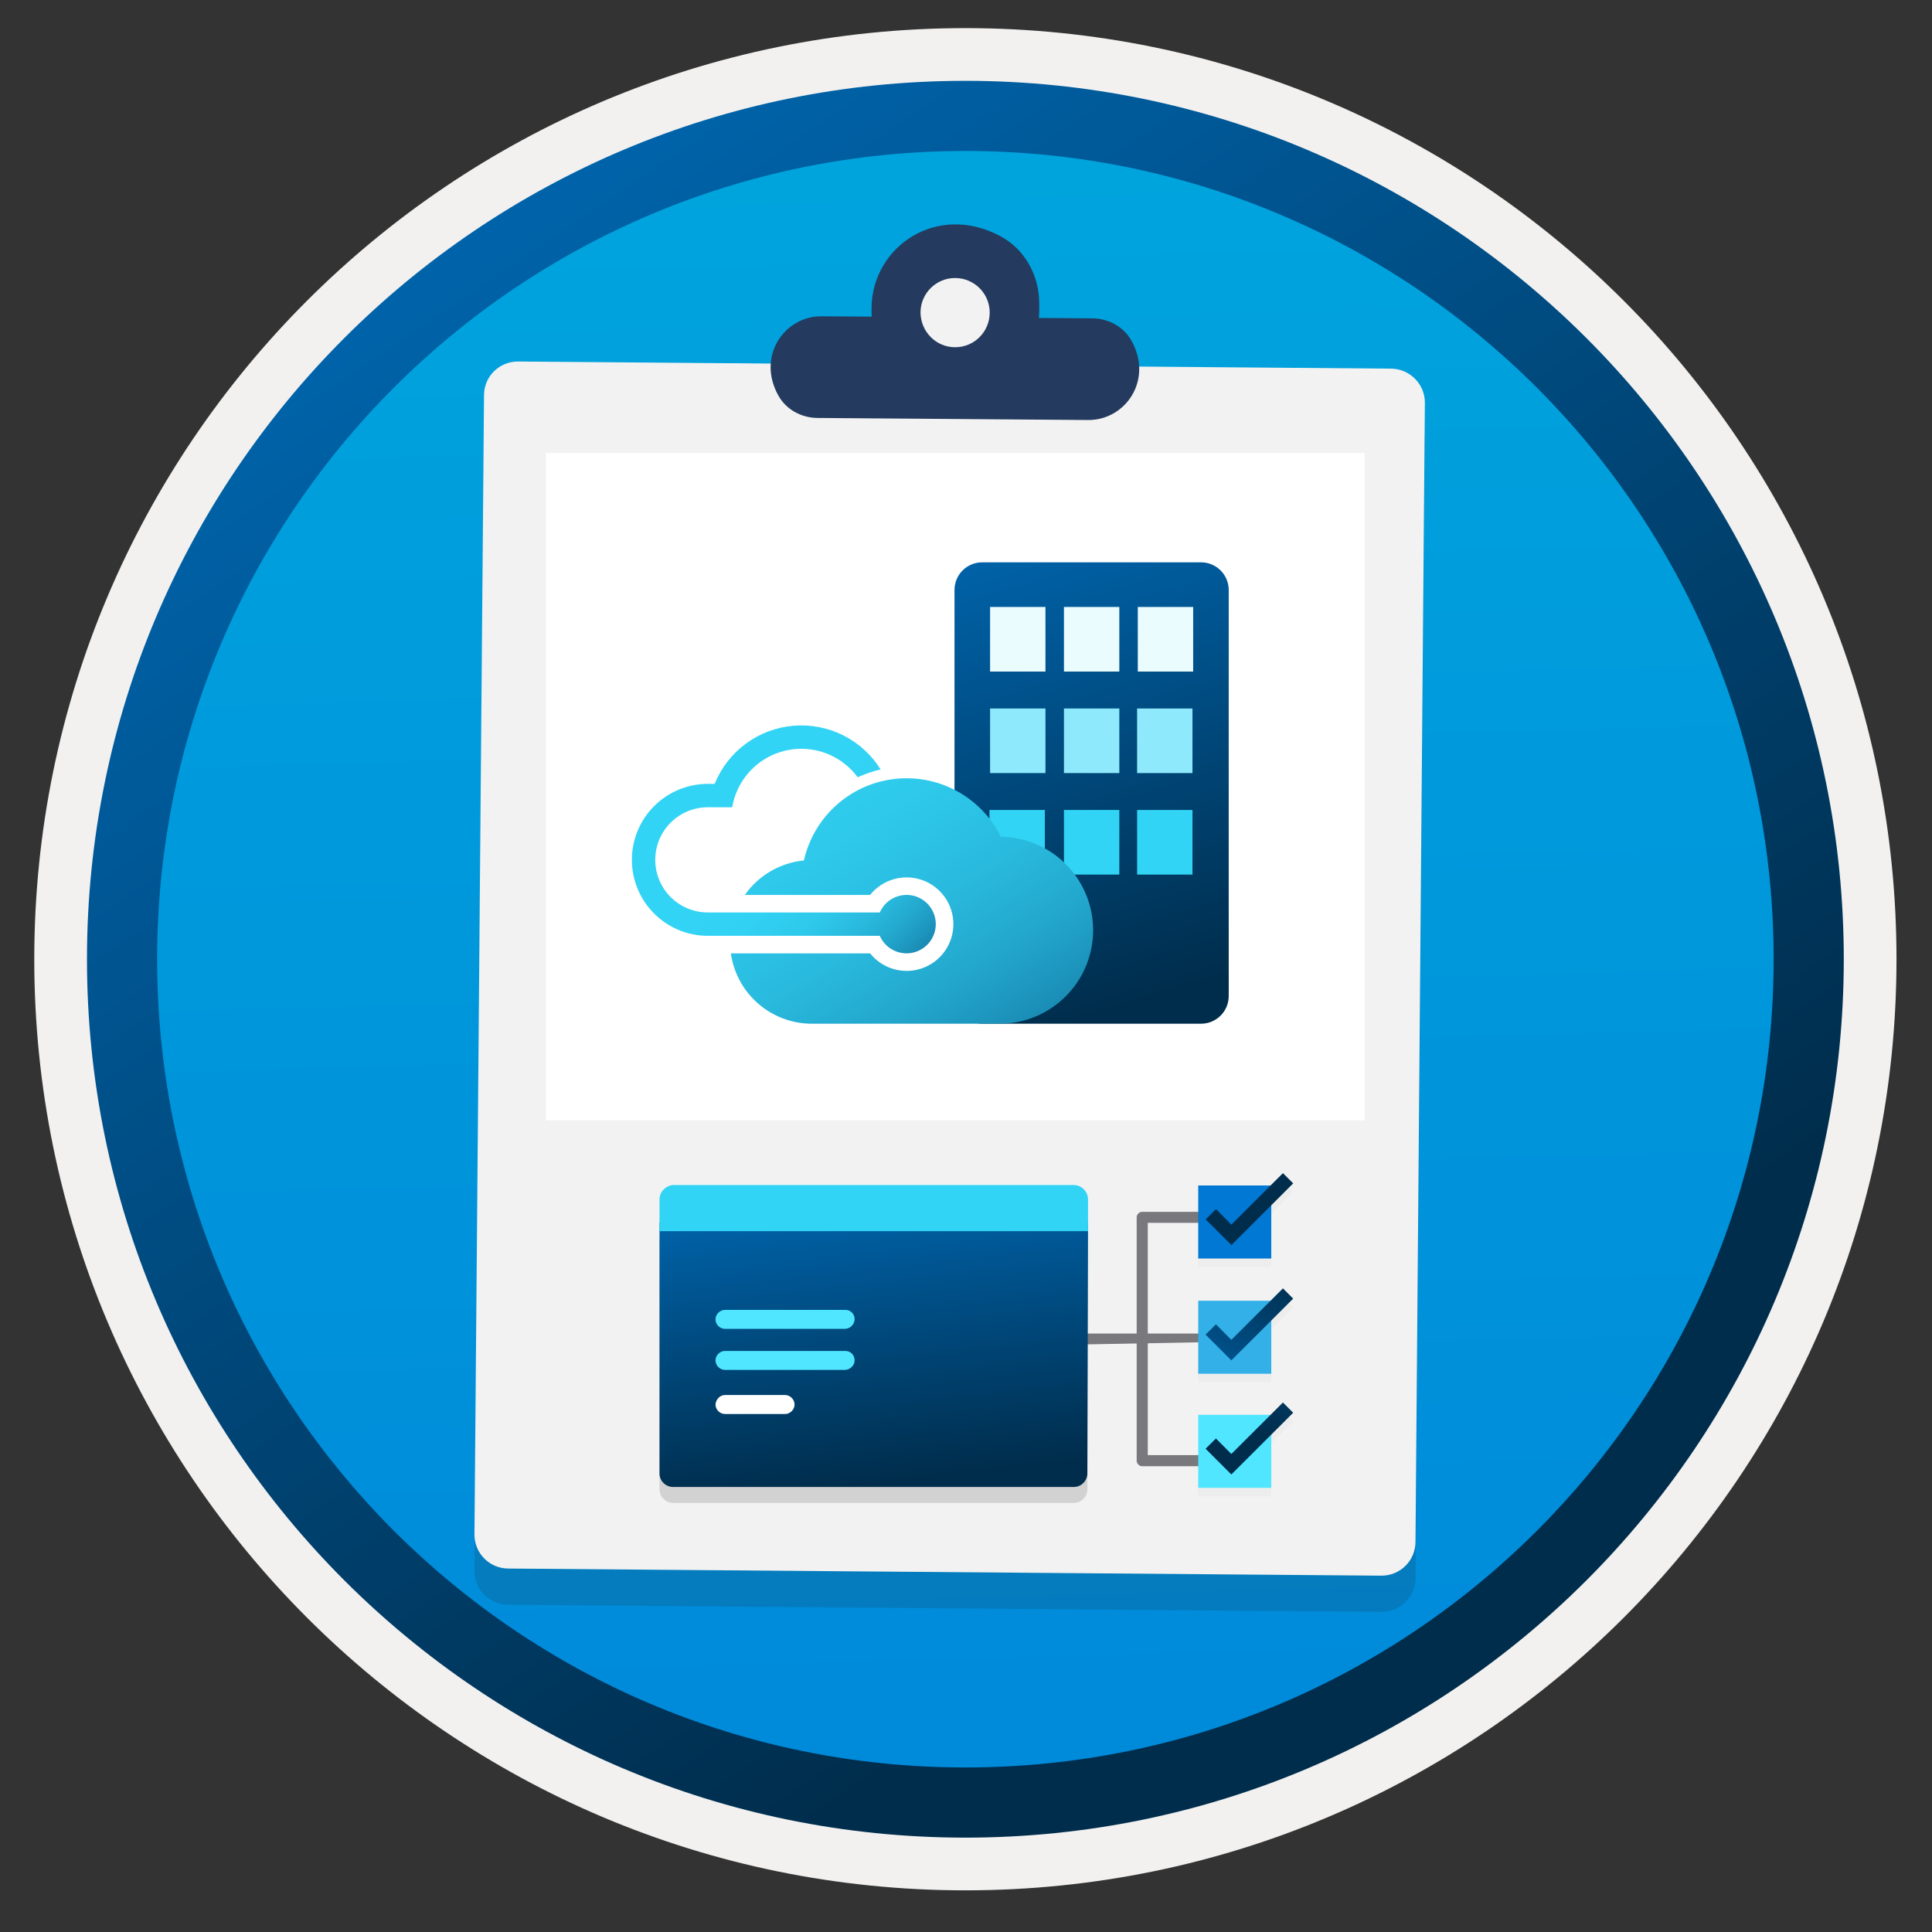 <svg width="103" height="103" viewBox="0 0 103 103" fill="none" xmlns="http://www.w3.org/2000/svg">
<rect x="0" y="0" width="103" height="103" fill="#333333" stroke="none"/>
<path d="M51.467 97.949C25.617 97.949 4.657 76.999 4.657 51.139C4.657 25.279 25.617 4.329 51.467 4.329C77.317 4.329 98.277 25.289 98.277 51.139C98.277 76.989 77.317 97.949 51.467 97.949Z" fill="url(#paint0_linear_451_51383)"/>
<path fill-rule="evenodd" clip-rule="evenodd" d="M97.367 51.139C97.367 76.489 76.817 97.039 51.467 97.039C26.117 97.039 5.567 76.489 5.567 51.139C5.567 25.789 26.117 5.239 51.467 5.239C76.817 5.239 97.367 25.789 97.367 51.139ZM51.467 1.499C78.887 1.499 101.107 23.719 101.107 51.139C101.107 78.559 78.877 100.779 51.467 100.779C24.047 100.779 1.827 78.549 1.827 51.139C1.827 23.719 24.047 1.499 51.467 1.499Z" fill="#F2F1F0"/>
<path fill-rule="evenodd" clip-rule="evenodd" d="M94.557 51.139C94.557 74.939 75.267 94.229 51.467 94.229C27.667 94.229 8.377 74.939 8.377 51.139C8.377 27.339 27.667 8.049 51.467 8.049C75.267 8.049 94.557 27.339 94.557 51.139ZM51.467 4.309C77.327 4.309 98.297 25.279 98.297 51.139C98.297 76.999 77.327 97.969 51.467 97.969C25.607 97.969 4.637 76.999 4.637 51.139C4.637 25.279 25.597 4.309 51.467 4.309Z" fill="url(#paint1_linear_451_51383)"/>
<path opacity="0.15" d="M74.154 21.573L27.624 21.192C26.614 21.183 25.794 21.992 25.794 23.003L25.294 83.722C25.284 84.733 26.094 85.552 27.104 85.552L73.634 85.933C74.644 85.942 75.464 85.132 75.464 84.123L75.964 23.392C75.954 22.402 75.144 21.582 74.154 21.573Z" fill="#1F1D20"/>
<path d="M74.164 19.653L27.634 19.273C26.624 19.263 25.804 20.063 25.804 21.073L25.294 81.793C25.284 82.803 26.094 83.623 27.104 83.623L73.634 84.003C74.644 84.013 75.464 83.203 75.464 82.193L75.964 21.463C75.964 20.483 75.164 19.663 74.164 19.653Z" fill="#F2F2F2"/>
<path fill-rule="evenodd" clip-rule="evenodd" d="M53.334 12.592C54.654 13.302 55.414 14.712 55.404 16.202V16.562C55.404 16.702 55.394 16.812 55.384 16.952L58.244 16.972C59.094 16.982 59.894 17.412 60.314 18.152C61.504 20.262 59.994 22.412 58.004 22.392L43.574 22.282C42.724 22.272 41.924 21.842 41.504 21.102C40.314 18.992 41.824 16.842 43.814 16.862L46.474 16.882C46.464 16.752 46.464 16.632 46.464 16.492V16.392C46.504 13.162 49.934 10.772 53.334 12.592Z" fill="#243A5E"/>
<path d="M50.904 18.512C51.924 18.522 52.754 17.702 52.764 16.682C52.774 15.662 51.954 14.832 50.934 14.822C49.914 14.812 49.084 15.632 49.074 16.652C49.084 17.672 49.884 18.502 50.904 18.512Z" fill="#F2F2F2"/>
<path d="M72.754 24.152H29.104V59.73H72.754V24.152Z" fill="white"/>
<path d="M64.626 78.168H60.895C60.733 78.168 60.599 78.033 60.599 77.872V64.901C60.599 64.74 60.733 64.606 60.895 64.606H64.626V65.191H61.191V77.576H64.626V78.168Z" fill="#78787D"/>
<path d="M65.318 71.094H57.565V71.679L64.893 71.543L65.318 71.094Z" fill="#78787D"/>
<path d="M64.03 29.979H52.363C51.548 29.979 50.887 30.639 50.887 31.454V53.102C50.887 53.917 51.548 54.577 52.363 54.577H64.03C64.845 54.577 65.506 53.917 65.506 53.102V31.454C65.506 30.639 64.845 29.979 64.03 29.979Z" fill="url(#paint2_linear_451_51383)"/>
<path d="M63.574 37.772H60.622V41.215H63.574V37.772Z" fill="#8FE9FC"/>
<path d="M55.703 43.182H52.751V46.626H55.703V43.182Z" fill="#32D4F5"/>
<path d="M55.736 32.359H52.784V35.803H55.736V32.359Z" fill="#EBFCFF"/>
<path d="M59.674 32.359H56.722V35.803H59.674V32.359Z" fill="#EBFCFF"/>
<path d="M63.611 32.359H60.659V35.803H63.611V32.359Z" fill="#EBFCFF"/>
<path d="M55.736 37.772H52.784V41.215H55.736V37.772Z" fill="#8FE9FC"/>
<path d="M59.674 37.772H56.722V41.215H59.674V37.772Z" fill="#8FE9FC"/>
<path d="M59.674 43.182H56.722V46.626H59.674V43.182Z" fill="#32D4F5"/>
<path d="M63.574 43.182H60.622V46.626H63.574V43.182Z" fill="#32D4F5"/>
<path d="M48.33 47.711C48.027 47.711 47.731 47.799 47.477 47.965C47.224 48.131 47.025 48.368 46.904 48.645H37.737C36.993 48.645 36.28 48.35 35.754 47.824C35.228 47.298 34.933 46.585 34.933 45.841C34.933 45.097 35.228 44.384 35.754 43.858C36.28 43.332 36.993 43.037 37.737 43.037H39.036C39.089 42.717 39.184 42.407 39.319 42.112C39.368 42.002 39.423 41.894 39.484 41.79C39.794 41.252 40.233 40.8 40.761 40.475C41.289 40.15 41.89 39.961 42.51 39.926C43.129 39.891 43.748 40.011 44.309 40.275C44.87 40.539 45.357 40.939 45.726 41.438C46.118 41.257 46.528 41.117 46.95 41.021C46.463 40.241 45.77 39.61 44.948 39.199C44.126 38.788 43.205 38.613 42.289 38.693C41.373 38.772 40.497 39.103 39.758 39.65C39.018 40.197 38.445 40.937 38.1 41.79L38.094 41.806L38.1 41.79H37.737C36.663 41.79 35.633 42.216 34.873 42.976C34.113 43.736 33.687 44.766 33.687 45.84C33.687 46.914 34.113 47.944 34.873 48.704C35.633 49.464 36.663 49.891 37.737 49.891H46.903C47.015 50.148 47.195 50.37 47.424 50.534C47.652 50.697 47.92 50.796 48.2 50.819C48.48 50.843 48.761 50.79 49.013 50.667C49.266 50.544 49.48 50.355 49.634 50.12C49.788 49.885 49.875 49.613 49.887 49.332C49.898 49.051 49.834 48.773 49.7 48.526C49.567 48.279 49.369 48.073 49.127 47.929C48.886 47.785 48.611 47.709 48.33 47.71L48.33 47.711Z" fill="url(#paint3_linear_451_51383)"/>
<path d="M53.357 44.608C52.842 43.569 52.017 42.716 50.997 42.165C49.977 41.614 48.812 41.393 47.661 41.532C46.51 41.67 45.43 42.162 44.57 42.94C43.711 43.718 43.113 44.742 42.859 45.873C42.233 45.934 41.627 46.13 41.084 46.447C40.54 46.764 40.072 47.196 39.711 47.711H46.388C46.711 47.308 47.151 47.015 47.648 46.873C48.144 46.73 48.673 46.746 49.16 46.917C49.647 47.088 50.069 47.406 50.368 47.827C50.667 48.249 50.827 48.752 50.827 49.269C50.827 49.785 50.667 50.289 50.368 50.711C50.069 51.132 49.647 51.45 49.16 51.621C48.673 51.792 48.144 51.808 47.648 51.665C47.151 51.523 46.711 51.23 46.388 50.827H38.964C39.111 51.867 39.629 52.819 40.423 53.508C41.216 54.197 42.231 54.577 43.282 54.577H53.318C54.632 54.57 55.891 54.044 56.819 53.114C57.748 52.185 58.272 50.926 58.277 49.612C58.282 48.297 57.768 47.035 56.847 46.097C55.926 45.16 54.672 44.625 53.358 44.608H53.357Z" fill="url(#paint4_linear_451_51383)"/>
<path opacity="0.15" d="M58.006 66.016H35.16V79.401C35.16 79.817 35.504 80.125 35.884 80.125H57.246C57.662 80.125 57.97 79.781 57.97 79.401L58.006 66.016Z" fill="#1F1D20"/>
<path d="M58.006 65.166H35.16V78.552C35.16 78.968 35.504 79.275 35.884 79.275H57.246C57.662 79.275 57.97 78.931 57.97 78.552L58.006 65.166Z" fill="url(#paint5_linear_451_51383)"/>
<path d="M57.228 63.176H35.938C35.522 63.176 35.16 63.52 35.16 63.954V65.636H58.006V63.954C58.006 63.52 57.662 63.176 57.228 63.176Z" fill="#32D4F5"/>
<path d="M45.073 69.833H38.652C38.381 69.833 38.145 70.068 38.145 70.34C38.145 70.611 38.381 70.846 38.652 70.846H45.055C45.345 70.828 45.562 70.593 45.562 70.321C45.562 70.05 45.345 69.833 45.073 69.833Z" fill="#50E6FF"/>
<path d="M45.073 72.022H38.652C38.381 72.022 38.145 72.257 38.145 72.528C38.145 72.799 38.381 73.034 38.652 73.034H45.055C45.345 73.016 45.562 72.781 45.562 72.528C45.562 72.239 45.345 72.022 45.073 72.022Z" fill="#50E6FF"/>
<path fill-rule="evenodd" clip-rule="evenodd" d="M38.652 74.372H41.854C42.125 74.372 42.36 74.607 42.36 74.879C42.36 75.15 42.125 75.385 41.854 75.385H38.652C38.381 75.385 38.145 75.15 38.145 74.879C38.164 74.607 38.381 74.372 38.652 74.372Z" fill="white"/>
<g opacity="0.15">
<path opacity="0.15" fill-rule="evenodd" clip-rule="evenodd" d="M67.739 63.651H63.881V67.545H67.775V64.713L68.943 63.544L68.397 62.998L67.739 63.651Z" fill="#1F1D20"/>
<path opacity="0.15" fill-rule="evenodd" clip-rule="evenodd" d="M67.739 69.795H63.881V73.689H67.775V70.856L68.943 69.683L68.397 69.137L67.739 69.795Z" fill="#1F1D20"/>
<path opacity="0.15" fill-rule="evenodd" clip-rule="evenodd" d="M68.397 75.226L67.739 75.879H63.881V79.772H67.775V76.94L68.943 75.772L68.397 75.226Z" fill="#1F1D20"/>
</g>
<path d="M67.775 63.201H63.881V67.095H67.775V63.201Z" fill="#0078D4"/>
<path d="M68.943 63.089L68.397 62.543L65.646 65.288L64.83 64.462L64.279 65.008L65.651 66.38L68.943 63.089Z" fill="url(#paint6_linear_451_51383)"/>
<path d="M67.775 69.346H63.881V73.239H67.775V69.346Z" fill="#32B0E7"/>
<path d="M68.943 69.233L68.397 68.686L65.646 71.432L64.825 70.605L64.273 71.151L65.646 72.524L68.943 69.233Z" fill="url(#paint7_linear_451_51383)"/>
<path d="M67.775 75.428H63.881V79.321H67.775V75.428Z" fill="#50E6FF"/>
<path d="M68.943 75.317L68.397 74.77L65.646 77.516L64.825 76.689L64.273 77.235L65.646 78.608L68.943 75.317Z" fill="url(#paint8_linear_451_51383)"/>
<defs>
<linearGradient id="paint0_linear_451_51383" x1="49.693" y1="-13.65" x2="53.675" y2="132.12" gradientUnits="userSpaceOnUse">
<stop stop-color="#00ABDE"/>
<stop offset="1" stop-color="#007ED8"/>
</linearGradient>
<linearGradient id="paint1_linear_451_51383" x1="2.898" y1="-20.484" x2="98.425" y2="120.397" gradientUnits="userSpaceOnUse">
<stop stop-color="#007ED8"/>
<stop offset="0.707" stop-color="#002D4C"/>
</linearGradient>
<linearGradient id="paint2_linear_451_51383" x1="56.516" y1="14.736" x2="72.23" y2="66.481" gradientUnits="userSpaceOnUse">
<stop stop-color="#007ED8"/>
<stop offset="0.707" stop-color="#002D4C"/>
</linearGradient>
<linearGradient id="paint3_linear_451_51383" x1="49.106" y1="50.701" x2="39.258" y2="40.75" gradientUnits="userSpaceOnUse">
<stop stop-color="#198AB3"/>
<stop offset="0.11" stop-color="#22A5CB"/>
<stop offset="0.23" stop-color="#29BADE"/>
<stop offset="0.37" stop-color="#2EC9EB"/>
<stop offset="0.53" stop-color="#31D1F3"/>
<stop offset="0.78" stop-color="#32D4F5"/>
</linearGradient>
<linearGradient id="paint4_linear_451_51383" x1="50.543" y1="57.676" x2="30.64" y2="25.566" gradientUnits="userSpaceOnUse">
<stop stop-color="#198AB3"/>
<stop offset="0.11" stop-color="#22A5CB"/>
<stop offset="0.23" stop-color="#29BADE"/>
<stop offset="0.37" stop-color="#2EC9EB"/>
<stop offset="0.53" stop-color="#31D1F3"/>
<stop offset="0.78" stop-color="#32D4F5"/>
</linearGradient>
<linearGradient id="paint5_linear_451_51383" x1="43.957" y1="56.424" x2="47.525" y2="88.442" gradientUnits="userSpaceOnUse">
<stop stop-color="#007ED8"/>
<stop offset="0.707" stop-color="#002D4C"/>
</linearGradient>
<linearGradient id="paint6_linear_451_51383" x1="59.175" y1="76.914" x2="68.141" y2="61.402" gradientUnits="userSpaceOnUse">
<stop stop-color="#007ED8"/>
<stop offset="0.707" stop-color="#002D4C"/>
</linearGradient>
<linearGradient id="paint7_linear_451_51383" x1="61.836" y1="78.452" x2="70.802" y2="62.939" gradientUnits="userSpaceOnUse">
<stop stop-color="#007ED8"/>
<stop offset="0.707" stop-color="#002D4C"/>
</linearGradient>
<linearGradient id="paint8_linear_451_51383" x1="71.856" y1="61.909" x2="64.491" y2="82.082" gradientUnits="userSpaceOnUse">
<stop stop-color="#007ED8"/>
<stop offset="0.707" stop-color="#002D4C"/>
</linearGradient>
</defs>
</svg>
